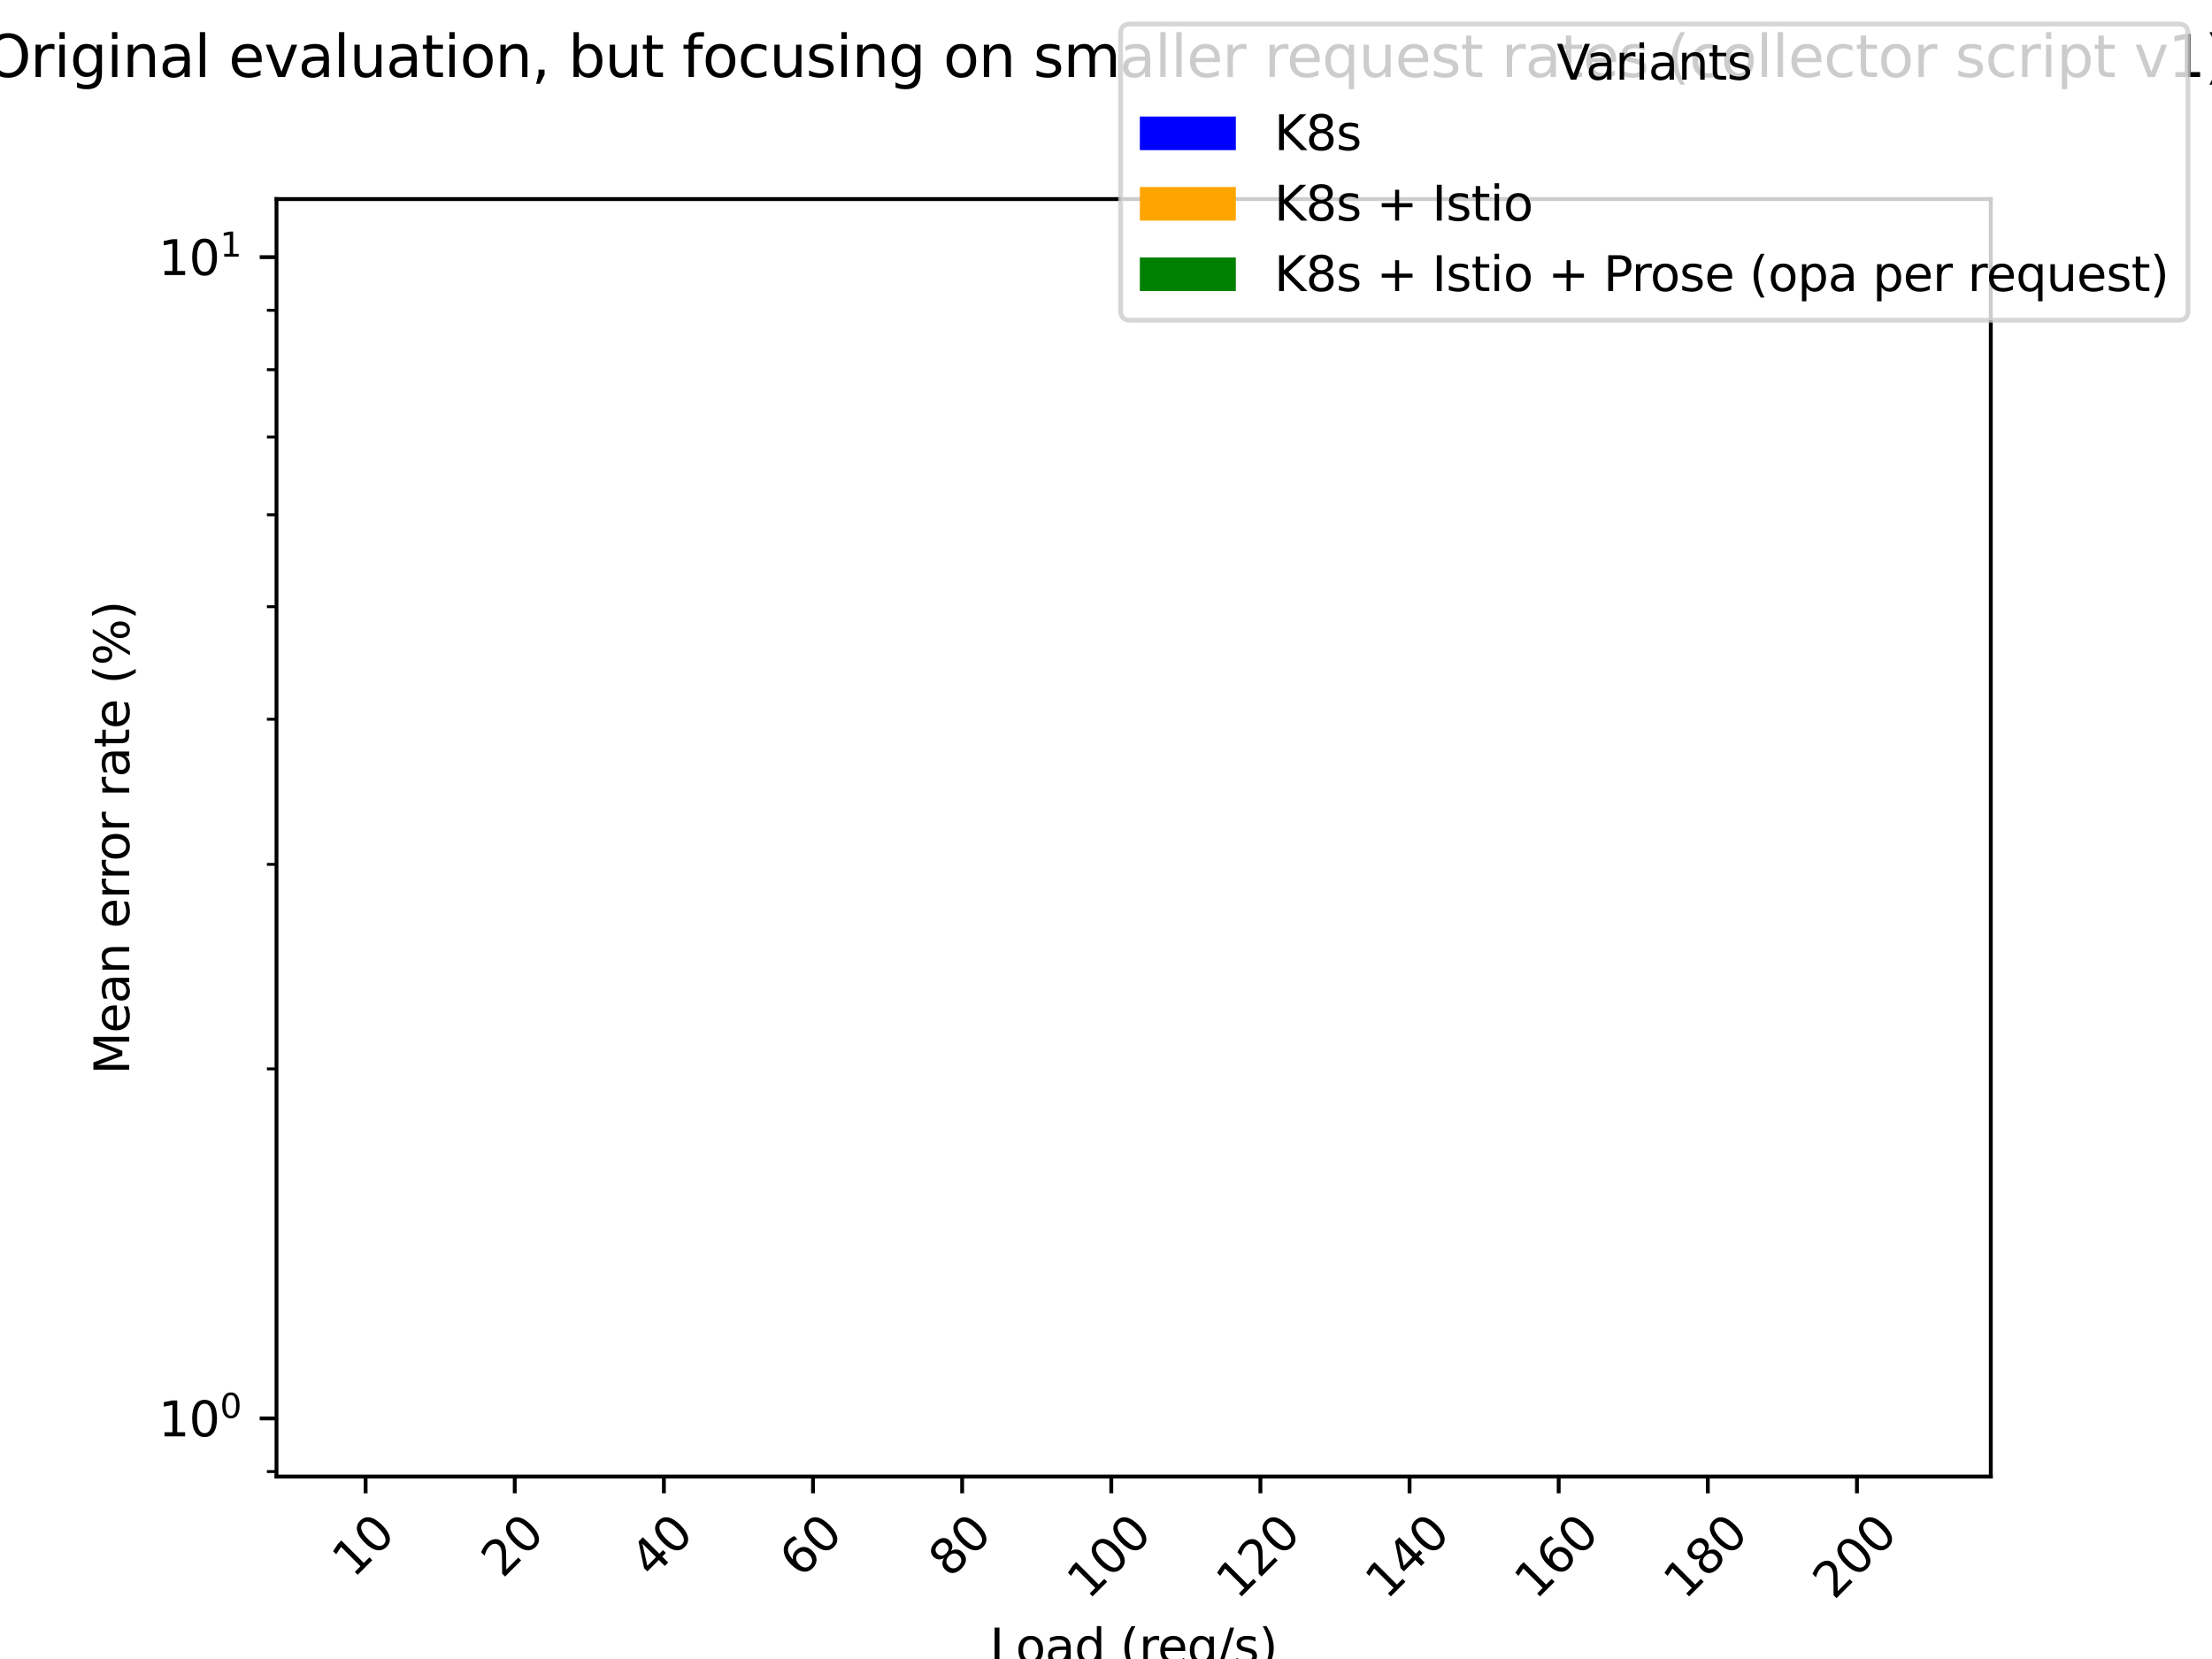 <?xml version="1.0" encoding="utf-8" standalone="no"?>
<!DOCTYPE svg PUBLIC "-//W3C//DTD SVG 1.1//EN"
  "http://www.w3.org/Graphics/SVG/1.1/DTD/svg11.dtd">
<svg xmlns:xlink="http://www.w3.org/1999/xlink" width="460.8pt" height="345.6pt" viewBox="0 0 460.8 345.6" xmlns="http://www.w3.org/2000/svg" version="1.1">
 <defs>
  <style type="text/css">*{stroke-linejoin: round; stroke-linecap: butt}</style>
 </defs>
 <g id="figure_1">
  <g id="patch_1">
   <path d="M 0 345.6 
L 460.8 345.6 
L 460.8 0 
L 0 0 
z
" style="fill: #ffffff"/>
  </g>
  <g id="axes_1">
   <g id="patch_2">
    <path d="M 57.6 307.584 
L 414.72 307.584 
L 414.72 41.472 
L 57.6 41.472 
z
" style="fill: #ffffff"/>
   </g>
   <g id="patch_3">
    <path d="M 73.833 242215.488 
L 78.493 242215.488 
L 78.493 242215.488 
L 73.833 242215.488 
z
" clip-path="url(#p741cc1dd25)" style="fill: #0000ff"/>
   </g>
   <g id="patch_4">
    <path d="M 104.9 242215.488 
L 109.56 242215.488 
L 109.56 242215.488 
L 104.9 242215.488 
z
" clip-path="url(#p741cc1dd25)" style="fill: #0000ff"/>
   </g>
   <g id="patch_5">
    <path d="M 135.968 242215.488 
L 140.628 242215.488 
L 140.628 242215.488 
L 135.968 242215.488 
z
" clip-path="url(#p741cc1dd25)" style="fill: #0000ff"/>
   </g>
   <g id="patch_6">
    <path d="M 167.035 242215.488 
L 171.695 242215.488 
L 171.695 242215.488 
L 167.035 242215.488 
z
" clip-path="url(#p741cc1dd25)" style="fill: #0000ff"/>
   </g>
   <g id="patch_7">
    <path d="M 198.102 242215.488 
L 202.763 242215.488 
L 202.763 242215.488 
L 198.102 242215.488 
z
" clip-path="url(#p741cc1dd25)" style="fill: #0000ff"/>
   </g>
   <g id="patch_8">
    <path d="M 229.17 242215.488 
L 233.83 242215.488 
L 233.83 242215.488 
L 229.17 242215.488 
z
" clip-path="url(#p741cc1dd25)" style="fill: #0000ff"/>
   </g>
   <g id="patch_9">
    <path d="M 260.237 242215.488 
L 264.897 242215.488 
L 264.897 242215.488 
L 260.237 242215.488 
z
" clip-path="url(#p741cc1dd25)" style="fill: #0000ff"/>
   </g>
   <g id="patch_10">
    <path d="M 291.305 242215.488 
L 295.965 242215.488 
L 295.965 242215.488 
L 291.305 242215.488 
z
" clip-path="url(#p741cc1dd25)" style="fill: #0000ff"/>
   </g>
   <g id="patch_11">
    <path d="M 322.372 242215.488 
L 327.032 242215.488 
L 327.032 242215.488 
L 322.372 242215.488 
z
" clip-path="url(#p741cc1dd25)" style="fill: #0000ff"/>
   </g>
   <g id="patch_12">
    <path d="M 353.44 242215.488 
L 358.1 242215.488 
L 358.1 242215.488 
L 353.44 242215.488 
z
" clip-path="url(#p741cc1dd25)" style="fill: #0000ff"/>
   </g>
   <g id="patch_13">
    <path d="M 384.507 242215.488 
L 389.167 242215.488 
L 389.167 242215.488 
L 384.507 242215.488 
z
" clip-path="url(#p741cc1dd25)" style="fill: #0000ff"/>
   </g>
   <g id="patch_14">
    <path d="M 78.493 242215.488 
L 83.153 242215.488 
L 83.153 242215.488 
L 78.493 242215.488 
z
" clip-path="url(#p741cc1dd25)" style="fill: #ffa500"/>
   </g>
   <g id="patch_15">
    <path d="M 109.56 242215.488 
L 114.22 242215.488 
L 114.22 242215.488 
L 109.56 242215.488 
z
" clip-path="url(#p741cc1dd25)" style="fill: #ffa500"/>
   </g>
   <g id="patch_16">
    <path d="M 140.628 242215.488 
L 145.288 242215.488 
L 145.288 242215.488 
L 140.628 242215.488 
z
" clip-path="url(#p741cc1dd25)" style="fill: #ffa500"/>
   </g>
   <g id="patch_17">
    <path d="M 171.695 242215.488 
L 176.355 242215.488 
L 176.355 242215.488 
L 171.695 242215.488 
z
" clip-path="url(#p741cc1dd25)" style="fill: #ffa500"/>
   </g>
   <g id="patch_18">
    <path d="M 202.763 242215.488 
L 207.423 242215.488 
L 207.423 242215.488 
L 202.763 242215.488 
z
" clip-path="url(#p741cc1dd25)" style="fill: #ffa500"/>
   </g>
   <g id="patch_19">
    <path d="M 233.83 242215.488 
L 238.49 242215.488 
L 238.49 242215.488 
L 233.83 242215.488 
z
" clip-path="url(#p741cc1dd25)" style="fill: #ffa500"/>
   </g>
   <g id="patch_20">
    <path d="M 264.897 242215.488 
L 269.557 242215.488 
L 269.557 242215.488 
L 264.897 242215.488 
z
" clip-path="url(#p741cc1dd25)" style="fill: #ffa500"/>
   </g>
   <g id="patch_21">
    <path d="M 295.965 242215.488 
L 300.625 242215.488 
L 300.625 242215.488 
L 295.965 242215.488 
z
" clip-path="url(#p741cc1dd25)" style="fill: #ffa500"/>
   </g>
   <g id="patch_22">
    <path d="M 327.032 242215.488 
L 331.692 242215.488 
L 331.692 242215.488 
L 327.032 242215.488 
z
" clip-path="url(#p741cc1dd25)" style="fill: #ffa500"/>
   </g>
   <g id="patch_23">
    <path d="M 358.1 242215.488 
L 362.76 242215.488 
L 362.76 242215.488 
L 358.1 242215.488 
z
" clip-path="url(#p741cc1dd25)" style="fill: #ffa500"/>
   </g>
   <g id="patch_24">
    <path d="M 389.167 242215.488 
L 393.827 242215.488 
L 393.827 242215.488 
L 389.167 242215.488 
z
" clip-path="url(#p741cc1dd25)" style="fill: #ffa500"/>
   </g>
   <g id="patch_25">
    <path d="M 83.153 242215.488 
L 87.813 242215.488 
L 87.813 242215.488 
L 83.153 242215.488 
z
" clip-path="url(#p741cc1dd25)" style="fill: #008000"/>
   </g>
   <g id="patch_26">
    <path d="M 114.22 242215.488 
L 118.88 242215.488 
L 118.88 242215.488 
L 114.22 242215.488 
z
" clip-path="url(#p741cc1dd25)" style="fill: #008000"/>
   </g>
   <g id="patch_27">
    <path d="M 145.288 242215.488 
L 149.948 242215.488 
L 149.948 242215.488 
L 145.288 242215.488 
z
" clip-path="url(#p741cc1dd25)" style="fill: #008000"/>
   </g>
   <g id="patch_28">
    <path d="M 176.355 242215.488 
L 181.015 242215.488 
L 181.015 242215.488 
L 176.355 242215.488 
z
" clip-path="url(#p741cc1dd25)" style="fill: #008000"/>
   </g>
   <g id="patch_29">
    <path d="M 207.423 242215.488 
L 212.083 242215.488 
L 212.083 242215.488 
L 207.423 242215.488 
z
" clip-path="url(#p741cc1dd25)" style="fill: #008000"/>
   </g>
   <g id="patch_30">
    <path d="M 238.49 242215.488 
L 243.15 242215.488 
L 243.15 242215.488 
L 238.49 242215.488 
z
" clip-path="url(#p741cc1dd25)" style="fill: #008000"/>
   </g>
   <g id="patch_31">
    <path d="M 269.557 242215.488 
L 274.218 242215.488 
L 274.218 242215.488 
L 269.557 242215.488 
z
" clip-path="url(#p741cc1dd25)" style="fill: #008000"/>
   </g>
   <g id="patch_32">
    <path d="M 300.625 242215.488 
L 305.285 242215.488 
L 305.285 242215.488 
L 300.625 242215.488 
z
" clip-path="url(#p741cc1dd25)" style="fill: #008000"/>
   </g>
   <g id="patch_33">
    <path d="M 331.692 242215.488 
L 336.352 242215.488 
L 336.352 242215.488 
L 331.692 242215.488 
z
" clip-path="url(#p741cc1dd25)" style="fill: #008000"/>
   </g>
   <g id="patch_34">
    <path d="M 362.76 242215.488 
L 367.42 242215.488 
L 367.42 242215.488 
L 362.76 242215.488 
z
" clip-path="url(#p741cc1dd25)" style="fill: #008000"/>
   </g>
   <g id="patch_35">
    <path d="M 393.827 242215.488 
L 398.487 242215.488 
L 398.487 242215.488 
L 393.827 242215.488 
z
" clip-path="url(#p741cc1dd25)" style="fill: #008000"/>
   </g>
   <g id="matplotlib.axis_1">
    <g id="xtick_1">
     <g id="line2d_1">
      <defs>
       <path id="m37df8ea4ae" d="M 0 0 
L 0 3.5 
" style="stroke: #000000; stroke-width: 0.8"/>
      </defs>
      <g>
       <use xlink:href="#m37df8ea4ae" x="76.163" y="307.584" style="stroke: #000000; stroke-width: 0.8"/>
      </g>
     </g>
     <g id="text_1">
      <!-- 10 -->
      <g transform="translate(73.615 328.955) rotate(-45) scale(0.1 -0.1)">
       <defs>
        <path id="DejaVuSans-31" d="M 794 531 
L 1825 531 
L 1825 4091 
L 703 3866 
L 703 4441 
L 1819 4666 
L 2450 4666 
L 2450 531 
L 3481 531 
L 3481 0 
L 794 0 
L 794 531 
z
" transform="scale(0.016)"/>
        <path id="DejaVuSans-30" d="M 2034 4250 
Q 1547 4250 1301 3770 
Q 1056 3291 1056 2328 
Q 1056 1369 1301 889 
Q 1547 409 2034 409 
Q 2525 409 2770 889 
Q 3016 1369 3016 2328 
Q 3016 3291 2770 3770 
Q 2525 4250 2034 4250 
z
M 2034 4750 
Q 2819 4750 3233 4129 
Q 3647 3509 3647 2328 
Q 3647 1150 3233 529 
Q 2819 -91 2034 -91 
Q 1250 -91 836 529 
Q 422 1150 422 2328 
Q 422 3509 836 4129 
Q 1250 4750 2034 4750 
z
" transform="scale(0.016)"/>
       </defs>
       <use xlink:href="#DejaVuSans-31"/>
       <use xlink:href="#DejaVuSans-30" x="63.623"/>
      </g>
     </g>
    </g>
    <g id="xtick_2">
     <g id="line2d_2">
      <g>
       <use xlink:href="#m37df8ea4ae" x="107.23" y="307.584" style="stroke: #000000; stroke-width: 0.8"/>
      </g>
     </g>
     <g id="text_2">
      <!-- 20 -->
      <g transform="translate(104.682 328.955) rotate(-45) scale(0.1 -0.1)">
       <defs>
        <path id="DejaVuSans-32" d="M 1228 531 
L 3431 531 
L 3431 0 
L 469 0 
L 469 531 
Q 828 903 1448 1529 
Q 2069 2156 2228 2338 
Q 2531 2678 2651 2914 
Q 2772 3150 2772 3378 
Q 2772 3750 2511 3984 
Q 2250 4219 1831 4219 
Q 1534 4219 1204 4116 
Q 875 4013 500 3803 
L 500 4441 
Q 881 4594 1212 4672 
Q 1544 4750 1819 4750 
Q 2544 4750 2975 4387 
Q 3406 4025 3406 3419 
Q 3406 3131 3298 2873 
Q 3191 2616 2906 2266 
Q 2828 2175 2409 1742 
Q 1991 1309 1228 531 
z
" transform="scale(0.016)"/>
       </defs>
       <use xlink:href="#DejaVuSans-32"/>
       <use xlink:href="#DejaVuSans-30" x="63.623"/>
      </g>
     </g>
    </g>
    <g id="xtick_3">
     <g id="line2d_3">
      <g>
       <use xlink:href="#m37df8ea4ae" x="138.298" y="307.584" style="stroke: #000000; stroke-width: 0.8"/>
      </g>
     </g>
     <g id="text_3">
      <!-- 40 -->
      <g transform="translate(135.75 328.955) rotate(-45) scale(0.1 -0.1)">
       <defs>
        <path id="DejaVuSans-34" d="M 2419 4116 
L 825 1625 
L 2419 1625 
L 2419 4116 
z
M 2253 4666 
L 3047 4666 
L 3047 1625 
L 3713 1625 
L 3713 1100 
L 3047 1100 
L 3047 0 
L 2419 0 
L 2419 1100 
L 313 1100 
L 313 1709 
L 2253 4666 
z
" transform="scale(0.016)"/>
       </defs>
       <use xlink:href="#DejaVuSans-34"/>
       <use xlink:href="#DejaVuSans-30" x="63.623"/>
      </g>
     </g>
    </g>
    <g id="xtick_4">
     <g id="line2d_4">
      <g>
       <use xlink:href="#m37df8ea4ae" x="169.365" y="307.584" style="stroke: #000000; stroke-width: 0.8"/>
      </g>
     </g>
     <g id="text_4">
      <!-- 60 -->
      <g transform="translate(166.817 328.955) rotate(-45) scale(0.1 -0.1)">
       <defs>
        <path id="DejaVuSans-36" d="M 2113 2584 
Q 1688 2584 1439 2293 
Q 1191 2003 1191 1497 
Q 1191 994 1439 701 
Q 1688 409 2113 409 
Q 2538 409 2786 701 
Q 3034 994 3034 1497 
Q 3034 2003 2786 2293 
Q 2538 2584 2113 2584 
z
M 3366 4563 
L 3366 3988 
Q 3128 4100 2886 4159 
Q 2644 4219 2406 4219 
Q 1781 4219 1451 3797 
Q 1122 3375 1075 2522 
Q 1259 2794 1537 2939 
Q 1816 3084 2150 3084 
Q 2853 3084 3261 2657 
Q 3669 2231 3669 1497 
Q 3669 778 3244 343 
Q 2819 -91 2113 -91 
Q 1303 -91 875 529 
Q 447 1150 447 2328 
Q 447 3434 972 4092 
Q 1497 4750 2381 4750 
Q 2619 4750 2861 4703 
Q 3103 4656 3366 4563 
z
" transform="scale(0.016)"/>
       </defs>
       <use xlink:href="#DejaVuSans-36"/>
       <use xlink:href="#DejaVuSans-30" x="63.623"/>
      </g>
     </g>
    </g>
    <g id="xtick_5">
     <g id="line2d_5">
      <g>
       <use xlink:href="#m37df8ea4ae" x="200.432" y="307.584" style="stroke: #000000; stroke-width: 0.8"/>
      </g>
     </g>
     <g id="text_5">
      <!-- 80 -->
      <g transform="translate(197.885 328.955) rotate(-45) scale(0.1 -0.1)">
       <defs>
        <path id="DejaVuSans-38" d="M 2034 2216 
Q 1584 2216 1326 1975 
Q 1069 1734 1069 1313 
Q 1069 891 1326 650 
Q 1584 409 2034 409 
Q 2484 409 2743 651 
Q 3003 894 3003 1313 
Q 3003 1734 2745 1975 
Q 2488 2216 2034 2216 
z
M 1403 2484 
Q 997 2584 770 2862 
Q 544 3141 544 3541 
Q 544 4100 942 4425 
Q 1341 4750 2034 4750 
Q 2731 4750 3128 4425 
Q 3525 4100 3525 3541 
Q 3525 3141 3298 2862 
Q 3072 2584 2669 2484 
Q 3125 2378 3379 2068 
Q 3634 1759 3634 1313 
Q 3634 634 3220 271 
Q 2806 -91 2034 -91 
Q 1263 -91 848 271 
Q 434 634 434 1313 
Q 434 1759 690 2068 
Q 947 2378 1403 2484 
z
M 1172 3481 
Q 1172 3119 1398 2916 
Q 1625 2713 2034 2713 
Q 2441 2713 2670 2916 
Q 2900 3119 2900 3481 
Q 2900 3844 2670 4047 
Q 2441 4250 2034 4250 
Q 1625 4250 1398 4047 
Q 1172 3844 1172 3481 
z
" transform="scale(0.016)"/>
       </defs>
       <use xlink:href="#DejaVuSans-38"/>
       <use xlink:href="#DejaVuSans-30" x="63.623"/>
      </g>
     </g>
    </g>
    <g id="xtick_6">
     <g id="line2d_6">
      <g>
       <use xlink:href="#m37df8ea4ae" x="231.5" y="307.584" style="stroke: #000000; stroke-width: 0.8"/>
      </g>
     </g>
     <g id="text_6">
      <!-- 100 -->
      <g transform="translate(226.703 333.454) rotate(-45) scale(0.1 -0.1)">
       <use xlink:href="#DejaVuSans-31"/>
       <use xlink:href="#DejaVuSans-30" x="63.623"/>
       <use xlink:href="#DejaVuSans-30" x="127.246"/>
      </g>
     </g>
    </g>
    <g id="xtick_7">
     <g id="line2d_7">
      <g>
       <use xlink:href="#m37df8ea4ae" x="262.567" y="307.584" style="stroke: #000000; stroke-width: 0.8"/>
      </g>
     </g>
     <g id="text_7">
      <!-- 120 -->
      <g transform="translate(257.77 333.454) rotate(-45) scale(0.1 -0.1)">
       <use xlink:href="#DejaVuSans-31"/>
       <use xlink:href="#DejaVuSans-32" x="63.623"/>
       <use xlink:href="#DejaVuSans-30" x="127.246"/>
      </g>
     </g>
    </g>
    <g id="xtick_8">
     <g id="line2d_8">
      <g>
       <use xlink:href="#m37df8ea4ae" x="293.635" y="307.584" style="stroke: #000000; stroke-width: 0.8"/>
      </g>
     </g>
     <g id="text_8">
      <!-- 140 -->
      <g transform="translate(288.837 333.454) rotate(-45) scale(0.1 -0.1)">
       <use xlink:href="#DejaVuSans-31"/>
       <use xlink:href="#DejaVuSans-34" x="63.623"/>
       <use xlink:href="#DejaVuSans-30" x="127.246"/>
      </g>
     </g>
    </g>
    <g id="xtick_9">
     <g id="line2d_9">
      <g>
       <use xlink:href="#m37df8ea4ae" x="324.702" y="307.584" style="stroke: #000000; stroke-width: 0.8"/>
      </g>
     </g>
     <g id="text_9">
      <!-- 160 -->
      <g transform="translate(319.905 333.454) rotate(-45) scale(0.1 -0.1)">
       <use xlink:href="#DejaVuSans-31"/>
       <use xlink:href="#DejaVuSans-36" x="63.623"/>
       <use xlink:href="#DejaVuSans-30" x="127.246"/>
      </g>
     </g>
    </g>
    <g id="xtick_10">
     <g id="line2d_10">
      <g>
       <use xlink:href="#m37df8ea4ae" x="355.77" y="307.584" style="stroke: #000000; stroke-width: 0.8"/>
      </g>
     </g>
     <g id="text_10">
      <!-- 180 -->
      <g transform="translate(350.972 333.454) rotate(-45) scale(0.1 -0.1)">
       <use xlink:href="#DejaVuSans-31"/>
       <use xlink:href="#DejaVuSans-38" x="63.623"/>
       <use xlink:href="#DejaVuSans-30" x="127.246"/>
      </g>
     </g>
    </g>
    <g id="xtick_11">
     <g id="line2d_11">
      <g>
       <use xlink:href="#m37df8ea4ae" x="386.837" y="307.584" style="stroke: #000000; stroke-width: 0.8"/>
      </g>
     </g>
     <g id="text_11">
      <!-- 200 -->
      <g transform="translate(382.04 333.454) rotate(-45) scale(0.1 -0.1)">
       <use xlink:href="#DejaVuSans-32"/>
       <use xlink:href="#DejaVuSans-30" x="63.623"/>
       <use xlink:href="#DejaVuSans-30" x="127.246"/>
      </g>
     </g>
    </g>
    <g id="text_12">
     <!-- Load (req/s) -->
     <g transform="translate(206.19 346.523) scale(0.1 -0.1)">
      <defs>
       <path id="DejaVuSans-4c" d="M 628 4666 
L 1259 4666 
L 1259 531 
L 3531 531 
L 3531 0 
L 628 0 
L 628 4666 
z
" transform="scale(0.016)"/>
       <path id="DejaVuSans-6f" d="M 1959 3097 
Q 1497 3097 1228 2736 
Q 959 2375 959 1747 
Q 959 1119 1226 758 
Q 1494 397 1959 397 
Q 2419 397 2687 759 
Q 2956 1122 2956 1747 
Q 2956 2369 2687 2733 
Q 2419 3097 1959 3097 
z
M 1959 3584 
Q 2709 3584 3137 3096 
Q 3566 2609 3566 1747 
Q 3566 888 3137 398 
Q 2709 -91 1959 -91 
Q 1206 -91 779 398 
Q 353 888 353 1747 
Q 353 2609 779 3096 
Q 1206 3584 1959 3584 
z
" transform="scale(0.016)"/>
       <path id="DejaVuSans-61" d="M 2194 1759 
Q 1497 1759 1228 1600 
Q 959 1441 959 1056 
Q 959 750 1161 570 
Q 1363 391 1709 391 
Q 2188 391 2477 730 
Q 2766 1069 2766 1631 
L 2766 1759 
L 2194 1759 
z
M 3341 1997 
L 3341 0 
L 2766 0 
L 2766 531 
Q 2569 213 2275 61 
Q 1981 -91 1556 -91 
Q 1019 -91 701 211 
Q 384 513 384 1019 
Q 384 1609 779 1909 
Q 1175 2209 1959 2209 
L 2766 2209 
L 2766 2266 
Q 2766 2663 2505 2880 
Q 2244 3097 1772 3097 
Q 1472 3097 1187 3025 
Q 903 2953 641 2809 
L 641 3341 
Q 956 3463 1253 3523 
Q 1550 3584 1831 3584 
Q 2591 3584 2966 3190 
Q 3341 2797 3341 1997 
z
" transform="scale(0.016)"/>
       <path id="DejaVuSans-64" d="M 2906 2969 
L 2906 4863 
L 3481 4863 
L 3481 0 
L 2906 0 
L 2906 525 
Q 2725 213 2448 61 
Q 2172 -91 1784 -91 
Q 1150 -91 751 415 
Q 353 922 353 1747 
Q 353 2572 751 3078 
Q 1150 3584 1784 3584 
Q 2172 3584 2448 3432 
Q 2725 3281 2906 2969 
z
M 947 1747 
Q 947 1113 1208 752 
Q 1469 391 1925 391 
Q 2381 391 2643 752 
Q 2906 1113 2906 1747 
Q 2906 2381 2643 2742 
Q 2381 3103 1925 3103 
Q 1469 3103 1208 2742 
Q 947 2381 947 1747 
z
" transform="scale(0.016)"/>
       <path id="DejaVuSans-20" transform="scale(0.016)"/>
       <path id="DejaVuSans-28" d="M 1984 4856 
Q 1566 4138 1362 3434 
Q 1159 2731 1159 2009 
Q 1159 1288 1364 580 
Q 1569 -128 1984 -844 
L 1484 -844 
Q 1016 -109 783 600 
Q 550 1309 550 2009 
Q 550 2706 781 3412 
Q 1013 4119 1484 4856 
L 1984 4856 
z
" transform="scale(0.016)"/>
       <path id="DejaVuSans-72" d="M 2631 2963 
Q 2534 3019 2420 3045 
Q 2306 3072 2169 3072 
Q 1681 3072 1420 2755 
Q 1159 2438 1159 1844 
L 1159 0 
L 581 0 
L 581 3500 
L 1159 3500 
L 1159 2956 
Q 1341 3275 1631 3429 
Q 1922 3584 2338 3584 
Q 2397 3584 2469 3576 
Q 2541 3569 2628 3553 
L 2631 2963 
z
" transform="scale(0.016)"/>
       <path id="DejaVuSans-65" d="M 3597 1894 
L 3597 1613 
L 953 1613 
Q 991 1019 1311 708 
Q 1631 397 2203 397 
Q 2534 397 2845 478 
Q 3156 559 3463 722 
L 3463 178 
Q 3153 47 2828 -22 
Q 2503 -91 2169 -91 
Q 1331 -91 842 396 
Q 353 884 353 1716 
Q 353 2575 817 3079 
Q 1281 3584 2069 3584 
Q 2775 3584 3186 3129 
Q 3597 2675 3597 1894 
z
M 3022 2063 
Q 3016 2534 2758 2815 
Q 2500 3097 2075 3097 
Q 1594 3097 1305 2825 
Q 1016 2553 972 2059 
L 3022 2063 
z
" transform="scale(0.016)"/>
       <path id="DejaVuSans-71" d="M 947 1747 
Q 947 1113 1208 752 
Q 1469 391 1925 391 
Q 2381 391 2643 752 
Q 2906 1113 2906 1747 
Q 2906 2381 2643 2742 
Q 2381 3103 1925 3103 
Q 1469 3103 1208 2742 
Q 947 2381 947 1747 
z
M 2906 525 
Q 2725 213 2448 61 
Q 2172 -91 1784 -91 
Q 1150 -91 751 415 
Q 353 922 353 1747 
Q 353 2572 751 3078 
Q 1150 3584 1784 3584 
Q 2172 3584 2448 3432 
Q 2725 3281 2906 2969 
L 2906 3500 
L 3481 3500 
L 3481 -1331 
L 2906 -1331 
L 2906 525 
z
" transform="scale(0.016)"/>
       <path id="DejaVuSans-2f" d="M 1625 4666 
L 2156 4666 
L 531 -594 
L 0 -594 
L 1625 4666 
z
" transform="scale(0.016)"/>
       <path id="DejaVuSans-73" d="M 2834 3397 
L 2834 2853 
Q 2591 2978 2328 3040 
Q 2066 3103 1784 3103 
Q 1356 3103 1142 2972 
Q 928 2841 928 2578 
Q 928 2378 1081 2264 
Q 1234 2150 1697 2047 
L 1894 2003 
Q 2506 1872 2764 1633 
Q 3022 1394 3022 966 
Q 3022 478 2636 193 
Q 2250 -91 1575 -91 
Q 1294 -91 989 -36 
Q 684 19 347 128 
L 347 722 
Q 666 556 975 473 
Q 1284 391 1588 391 
Q 1994 391 2212 530 
Q 2431 669 2431 922 
Q 2431 1156 2273 1281 
Q 2116 1406 1581 1522 
L 1381 1569 
Q 847 1681 609 1914 
Q 372 2147 372 2553 
Q 372 3047 722 3315 
Q 1072 3584 1716 3584 
Q 2034 3584 2315 3537 
Q 2597 3491 2834 3397 
z
" transform="scale(0.016)"/>
       <path id="DejaVuSans-29" d="M 513 4856 
L 1013 4856 
Q 1481 4119 1714 3412 
Q 1947 2706 1947 2009 
Q 1947 1309 1714 600 
Q 1481 -109 1013 -844 
L 513 -844 
Q 928 -128 1133 580 
Q 1338 1288 1338 2009 
Q 1338 2731 1133 3434 
Q 928 4138 513 4856 
z
" transform="scale(0.016)"/>
      </defs>
      <use xlink:href="#DejaVuSans-4c"/>
      <use xlink:href="#DejaVuSans-6f" x="53.963"/>
      <use xlink:href="#DejaVuSans-61" x="115.145"/>
      <use xlink:href="#DejaVuSans-64" x="176.424"/>
      <use xlink:href="#DejaVuSans-20" x="239.9"/>
      <use xlink:href="#DejaVuSans-28" x="271.688"/>
      <use xlink:href="#DejaVuSans-72" x="310.701"/>
      <use xlink:href="#DejaVuSans-65" x="349.564"/>
      <use xlink:href="#DejaVuSans-71" x="411.088"/>
      <use xlink:href="#DejaVuSans-2f" x="474.564"/>
      <use xlink:href="#DejaVuSans-73" x="508.256"/>
      <use xlink:href="#DejaVuSans-29" x="560.355"/>
     </g>
    </g>
   </g>
   <g id="matplotlib.axis_2">
    <g id="ytick_1">
     <g id="line2d_12">
      <defs>
       <path id="mae83cc0436" d="M 0 0 
L -3.5 0 
" style="stroke: #000000; stroke-width: 0.8"/>
      </defs>
      <g>
       <use xlink:href="#mae83cc0436" x="57.6" y="295.488" style="stroke: #000000; stroke-width: 0.8"/>
      </g>
     </g>
     <g id="text_13">
      <!-- $\mathdefault{10^{0}}$ -->
      <g transform="translate(33 299.287) scale(0.1 -0.1)">
       <use xlink:href="#DejaVuSans-31" transform="translate(0 0.766)"/>
       <use xlink:href="#DejaVuSans-30" transform="translate(63.623 0.766)"/>
       <use xlink:href="#DejaVuSans-30" transform="translate(128.203 39.047) scale(0.7)"/>
      </g>
     </g>
    </g>
    <g id="ytick_2">
     <g id="line2d_13">
      <g>
       <use xlink:href="#mae83cc0436" x="57.6" y="53.568" style="stroke: #000000; stroke-width: 0.8"/>
      </g>
     </g>
     <g id="text_14">
      <!-- $\mathdefault{10^{1}}$ -->
      <g transform="translate(33 57.367) scale(0.1 -0.1)">
       <use xlink:href="#DejaVuSans-31" transform="translate(0 0.684)"/>
       <use xlink:href="#DejaVuSans-30" transform="translate(63.623 0.684)"/>
       <use xlink:href="#DejaVuSans-31" transform="translate(128.203 38.966) scale(0.7)"/>
      </g>
     </g>
    </g>
    <g id="ytick_3">
     <g id="line2d_14">
      <defs>
       <path id="m2a7619b851" d="M 0 0 
L -2 0 
" style="stroke: #000000; stroke-width: 0.6"/>
      </defs>
      <g>
       <use xlink:href="#m2a7619b851" x="57.6" y="306.558" style="stroke: #000000; stroke-width: 0.6"/>
      </g>
     </g>
    </g>
    <g id="ytick_4">
     <g id="line2d_15">
      <g>
       <use xlink:href="#m2a7619b851" x="57.6" y="222.663" style="stroke: #000000; stroke-width: 0.6"/>
      </g>
     </g>
    </g>
    <g id="ytick_5">
     <g id="line2d_16">
      <g>
       <use xlink:href="#m2a7619b851" x="57.6" y="180.063" style="stroke: #000000; stroke-width: 0.6"/>
      </g>
     </g>
    </g>
    <g id="ytick_6">
     <g id="line2d_17">
      <g>
       <use xlink:href="#m2a7619b851" x="57.6" y="149.838" style="stroke: #000000; stroke-width: 0.6"/>
      </g>
     </g>
    </g>
    <g id="ytick_7">
     <g id="line2d_18">
      <g>
       <use xlink:href="#m2a7619b851" x="57.6" y="126.393" style="stroke: #000000; stroke-width: 0.6"/>
      </g>
     </g>
    </g>
    <g id="ytick_8">
     <g id="line2d_19">
      <g>
       <use xlink:href="#m2a7619b851" x="57.6" y="107.238" style="stroke: #000000; stroke-width: 0.6"/>
      </g>
     </g>
    </g>
    <g id="ytick_9">
     <g id="line2d_20">
      <g>
       <use xlink:href="#m2a7619b851" x="57.6" y="91.042" style="stroke: #000000; stroke-width: 0.6"/>
      </g>
     </g>
    </g>
    <g id="ytick_10">
     <g id="line2d_21">
      <g>
       <use xlink:href="#m2a7619b851" x="57.6" y="77.012" style="stroke: #000000; stroke-width: 0.6"/>
      </g>
     </g>
    </g>
    <g id="ytick_11">
     <g id="line2d_22">
      <g>
       <use xlink:href="#m2a7619b851" x="57.6" y="64.638" style="stroke: #000000; stroke-width: 0.6"/>
      </g>
     </g>
    </g>
    <g id="text_15">
     <!-- Mean error rate (%) -->
     <g transform="translate(26.92 223.83) rotate(-90) scale(0.1 -0.1)">
      <defs>
       <path id="DejaVuSans-4d" d="M 628 4666 
L 1569 4666 
L 2759 1491 
L 3956 4666 
L 4897 4666 
L 4897 0 
L 4281 0 
L 4281 4097 
L 3078 897 
L 2444 897 
L 1241 4097 
L 1241 0 
L 628 0 
L 628 4666 
z
" transform="scale(0.016)"/>
       <path id="DejaVuSans-6e" d="M 3513 2113 
L 3513 0 
L 2938 0 
L 2938 2094 
Q 2938 2591 2744 2837 
Q 2550 3084 2163 3084 
Q 1697 3084 1428 2787 
Q 1159 2491 1159 1978 
L 1159 0 
L 581 0 
L 581 3500 
L 1159 3500 
L 1159 2956 
Q 1366 3272 1645 3428 
Q 1925 3584 2291 3584 
Q 2894 3584 3203 3211 
Q 3513 2838 3513 2113 
z
" transform="scale(0.016)"/>
       <path id="DejaVuSans-74" d="M 1172 4494 
L 1172 3500 
L 2356 3500 
L 2356 3053 
L 1172 3053 
L 1172 1153 
Q 1172 725 1289 603 
Q 1406 481 1766 481 
L 2356 481 
L 2356 0 
L 1766 0 
Q 1100 0 847 248 
Q 594 497 594 1153 
L 594 3053 
L 172 3053 
L 172 3500 
L 594 3500 
L 594 4494 
L 1172 4494 
z
" transform="scale(0.016)"/>
       <path id="DejaVuSans-25" d="M 4653 2053 
Q 4381 2053 4226 1822 
Q 4072 1591 4072 1178 
Q 4072 772 4226 539 
Q 4381 306 4653 306 
Q 4919 306 5073 539 
Q 5228 772 5228 1178 
Q 5228 1588 5073 1820 
Q 4919 2053 4653 2053 
z
M 4653 2450 
Q 5147 2450 5437 2106 
Q 5728 1763 5728 1178 
Q 5728 594 5436 251 
Q 5144 -91 4653 -91 
Q 4153 -91 3862 251 
Q 3572 594 3572 1178 
Q 3572 1766 3864 2108 
Q 4156 2450 4653 2450 
z
M 1428 4353 
Q 1159 4353 1004 4120 
Q 850 3888 850 3481 
Q 850 3069 1003 2837 
Q 1156 2606 1428 2606 
Q 1700 2606 1854 2837 
Q 2009 3069 2009 3481 
Q 2009 3884 1853 4118 
Q 1697 4353 1428 4353 
z
M 4250 4750 
L 4750 4750 
L 1831 -91 
L 1331 -91 
L 4250 4750 
z
M 1428 4750 
Q 1922 4750 2215 4408 
Q 2509 4066 2509 3481 
Q 2509 2891 2217 2550 
Q 1925 2209 1428 2209 
Q 931 2209 642 2551 
Q 353 2894 353 3481 
Q 353 4063 643 4406 
Q 934 4750 1428 4750 
z
" transform="scale(0.016)"/>
      </defs>
      <use xlink:href="#DejaVuSans-4d"/>
      <use xlink:href="#DejaVuSans-65" x="86.279"/>
      <use xlink:href="#DejaVuSans-61" x="147.803"/>
      <use xlink:href="#DejaVuSans-6e" x="209.082"/>
      <use xlink:href="#DejaVuSans-20" x="272.461"/>
      <use xlink:href="#DejaVuSans-65" x="304.248"/>
      <use xlink:href="#DejaVuSans-72" x="365.771"/>
      <use xlink:href="#DejaVuSans-72" x="405.135"/>
      <use xlink:href="#DejaVuSans-6f" x="443.998"/>
      <use xlink:href="#DejaVuSans-72" x="505.18"/>
      <use xlink:href="#DejaVuSans-20" x="546.293"/>
      <use xlink:href="#DejaVuSans-72" x="578.08"/>
      <use xlink:href="#DejaVuSans-61" x="619.193"/>
      <use xlink:href="#DejaVuSans-74" x="680.473"/>
      <use xlink:href="#DejaVuSans-65" x="719.682"/>
      <use xlink:href="#DejaVuSans-20" x="781.205"/>
      <use xlink:href="#DejaVuSans-28" x="812.992"/>
      <use xlink:href="#DejaVuSans-25" x="852.006"/>
      <use xlink:href="#DejaVuSans-29" x="947.025"/>
     </g>
    </g>
   </g>
   <g id="patch_36">
    <path d="M 57.6 307.584 
L 57.6 41.472 
" style="fill: none; stroke: #000000; stroke-width: 0.8; stroke-linejoin: miter; stroke-linecap: square"/>
   </g>
   <g id="patch_37">
    <path d="M 414.72 307.584 
L 414.72 41.472 
" style="fill: none; stroke: #000000; stroke-width: 0.8; stroke-linejoin: miter; stroke-linecap: square"/>
   </g>
   <g id="patch_38">
    <path d="M 57.6 307.584 
L 414.72 307.584 
" style="fill: none; stroke: #000000; stroke-width: 0.8; stroke-linejoin: miter; stroke-linecap: square"/>
   </g>
   <g id="patch_39">
    <path d="M 57.6 41.472 
L 414.72 41.472 
" style="fill: none; stroke: #000000; stroke-width: 0.8; stroke-linejoin: miter; stroke-linecap: square"/>
   </g>
  </g>
  <g id="text_16">
   <!-- Original evaluation, but focusing on smaller request rates (collector script v1) -->
   <g transform="translate(-3.152 16.03) scale(0.12 -0.12)">
    <defs>
     <path id="DejaVuSans-4f" d="M 2522 4238 
Q 1834 4238 1429 3725 
Q 1025 3213 1025 2328 
Q 1025 1447 1429 934 
Q 1834 422 2522 422 
Q 3209 422 3611 934 
Q 4013 1447 4013 2328 
Q 4013 3213 3611 3725 
Q 3209 4238 2522 4238 
z
M 2522 4750 
Q 3503 4750 4090 4092 
Q 4678 3434 4678 2328 
Q 4678 1225 4090 567 
Q 3503 -91 2522 -91 
Q 1538 -91 948 565 
Q 359 1222 359 2328 
Q 359 3434 948 4092 
Q 1538 4750 2522 4750 
z
" transform="scale(0.016)"/>
     <path id="DejaVuSans-69" d="M 603 3500 
L 1178 3500 
L 1178 0 
L 603 0 
L 603 3500 
z
M 603 4863 
L 1178 4863 
L 1178 4134 
L 603 4134 
L 603 4863 
z
" transform="scale(0.016)"/>
     <path id="DejaVuSans-67" d="M 2906 1791 
Q 2906 2416 2648 2759 
Q 2391 3103 1925 3103 
Q 1463 3103 1205 2759 
Q 947 2416 947 1791 
Q 947 1169 1205 825 
Q 1463 481 1925 481 
Q 2391 481 2648 825 
Q 2906 1169 2906 1791 
z
M 3481 434 
Q 3481 -459 3084 -895 
Q 2688 -1331 1869 -1331 
Q 1566 -1331 1297 -1286 
Q 1028 -1241 775 -1147 
L 775 -588 
Q 1028 -725 1275 -790 
Q 1522 -856 1778 -856 
Q 2344 -856 2625 -561 
Q 2906 -266 2906 331 
L 2906 616 
Q 2728 306 2450 153 
Q 2172 0 1784 0 
Q 1141 0 747 490 
Q 353 981 353 1791 
Q 353 2603 747 3093 
Q 1141 3584 1784 3584 
Q 2172 3584 2450 3431 
Q 2728 3278 2906 2969 
L 2906 3500 
L 3481 3500 
L 3481 434 
z
" transform="scale(0.016)"/>
     <path id="DejaVuSans-6c" d="M 603 4863 
L 1178 4863 
L 1178 0 
L 603 0 
L 603 4863 
z
" transform="scale(0.016)"/>
     <path id="DejaVuSans-76" d="M 191 3500 
L 800 3500 
L 1894 563 
L 2988 3500 
L 3597 3500 
L 2284 0 
L 1503 0 
L 191 3500 
z
" transform="scale(0.016)"/>
     <path id="DejaVuSans-75" d="M 544 1381 
L 544 3500 
L 1119 3500 
L 1119 1403 
Q 1119 906 1312 657 
Q 1506 409 1894 409 
Q 2359 409 2629 706 
Q 2900 1003 2900 1516 
L 2900 3500 
L 3475 3500 
L 3475 0 
L 2900 0 
L 2900 538 
Q 2691 219 2414 64 
Q 2138 -91 1772 -91 
Q 1169 -91 856 284 
Q 544 659 544 1381 
z
M 1991 3584 
L 1991 3584 
z
" transform="scale(0.016)"/>
     <path id="DejaVuSans-2c" d="M 750 794 
L 1409 794 
L 1409 256 
L 897 -744 
L 494 -744 
L 750 256 
L 750 794 
z
" transform="scale(0.016)"/>
     <path id="DejaVuSans-62" d="M 3116 1747 
Q 3116 2381 2855 2742 
Q 2594 3103 2138 3103 
Q 1681 3103 1420 2742 
Q 1159 2381 1159 1747 
Q 1159 1113 1420 752 
Q 1681 391 2138 391 
Q 2594 391 2855 752 
Q 3116 1113 3116 1747 
z
M 1159 2969 
Q 1341 3281 1617 3432 
Q 1894 3584 2278 3584 
Q 2916 3584 3314 3078 
Q 3713 2572 3713 1747 
Q 3713 922 3314 415 
Q 2916 -91 2278 -91 
Q 1894 -91 1617 61 
Q 1341 213 1159 525 
L 1159 0 
L 581 0 
L 581 4863 
L 1159 4863 
L 1159 2969 
z
" transform="scale(0.016)"/>
     <path id="DejaVuSans-66" d="M 2375 4863 
L 2375 4384 
L 1825 4384 
Q 1516 4384 1395 4259 
Q 1275 4134 1275 3809 
L 1275 3500 
L 2222 3500 
L 2222 3053 
L 1275 3053 
L 1275 0 
L 697 0 
L 697 3053 
L 147 3053 
L 147 3500 
L 697 3500 
L 697 3744 
Q 697 4328 969 4595 
Q 1241 4863 1831 4863 
L 2375 4863 
z
" transform="scale(0.016)"/>
     <path id="DejaVuSans-63" d="M 3122 3366 
L 3122 2828 
Q 2878 2963 2633 3030 
Q 2388 3097 2138 3097 
Q 1578 3097 1268 2742 
Q 959 2388 959 1747 
Q 959 1106 1268 751 
Q 1578 397 2138 397 
Q 2388 397 2633 464 
Q 2878 531 3122 666 
L 3122 134 
Q 2881 22 2623 -34 
Q 2366 -91 2075 -91 
Q 1284 -91 818 406 
Q 353 903 353 1747 
Q 353 2603 823 3093 
Q 1294 3584 2113 3584 
Q 2378 3584 2631 3529 
Q 2884 3475 3122 3366 
z
" transform="scale(0.016)"/>
     <path id="DejaVuSans-6d" d="M 3328 2828 
Q 3544 3216 3844 3400 
Q 4144 3584 4550 3584 
Q 5097 3584 5394 3201 
Q 5691 2819 5691 2113 
L 5691 0 
L 5113 0 
L 5113 2094 
Q 5113 2597 4934 2840 
Q 4756 3084 4391 3084 
Q 3944 3084 3684 2787 
Q 3425 2491 3425 1978 
L 3425 0 
L 2847 0 
L 2847 2094 
Q 2847 2600 2669 2842 
Q 2491 3084 2119 3084 
Q 1678 3084 1418 2786 
Q 1159 2488 1159 1978 
L 1159 0 
L 581 0 
L 581 3500 
L 1159 3500 
L 1159 2956 
Q 1356 3278 1631 3431 
Q 1906 3584 2284 3584 
Q 2666 3584 2933 3390 
Q 3200 3197 3328 2828 
z
" transform="scale(0.016)"/>
     <path id="DejaVuSans-70" d="M 1159 525 
L 1159 -1331 
L 581 -1331 
L 581 3500 
L 1159 3500 
L 1159 2969 
Q 1341 3281 1617 3432 
Q 1894 3584 2278 3584 
Q 2916 3584 3314 3078 
Q 3713 2572 3713 1747 
Q 3713 922 3314 415 
Q 2916 -91 2278 -91 
Q 1894 -91 1617 61 
Q 1341 213 1159 525 
z
M 3116 1747 
Q 3116 2381 2855 2742 
Q 2594 3103 2138 3103 
Q 1681 3103 1420 2742 
Q 1159 2381 1159 1747 
Q 1159 1113 1420 752 
Q 1681 391 2138 391 
Q 2594 391 2855 752 
Q 3116 1113 3116 1747 
z
" transform="scale(0.016)"/>
    </defs>
    <use xlink:href="#DejaVuSans-4f"/>
    <use xlink:href="#DejaVuSans-72" x="78.711"/>
    <use xlink:href="#DejaVuSans-69" x="119.824"/>
    <use xlink:href="#DejaVuSans-67" x="147.607"/>
    <use xlink:href="#DejaVuSans-69" x="211.084"/>
    <use xlink:href="#DejaVuSans-6e" x="238.867"/>
    <use xlink:href="#DejaVuSans-61" x="302.246"/>
    <use xlink:href="#DejaVuSans-6c" x="363.525"/>
    <use xlink:href="#DejaVuSans-20" x="391.309"/>
    <use xlink:href="#DejaVuSans-65" x="423.096"/>
    <use xlink:href="#DejaVuSans-76" x="484.619"/>
    <use xlink:href="#DejaVuSans-61" x="543.799"/>
    <use xlink:href="#DejaVuSans-6c" x="605.078"/>
    <use xlink:href="#DejaVuSans-75" x="632.861"/>
    <use xlink:href="#DejaVuSans-61" x="696.24"/>
    <use xlink:href="#DejaVuSans-74" x="757.52"/>
    <use xlink:href="#DejaVuSans-69" x="796.729"/>
    <use xlink:href="#DejaVuSans-6f" x="824.512"/>
    <use xlink:href="#DejaVuSans-6e" x="885.693"/>
    <use xlink:href="#DejaVuSans-2c" x="949.072"/>
    <use xlink:href="#DejaVuSans-20" x="980.859"/>
    <use xlink:href="#DejaVuSans-62" x="1012.646"/>
    <use xlink:href="#DejaVuSans-75" x="1076.123"/>
    <use xlink:href="#DejaVuSans-74" x="1139.502"/>
    <use xlink:href="#DejaVuSans-20" x="1178.711"/>
    <use xlink:href="#DejaVuSans-66" x="1210.498"/>
    <use xlink:href="#DejaVuSans-6f" x="1245.703"/>
    <use xlink:href="#DejaVuSans-63" x="1306.885"/>
    <use xlink:href="#DejaVuSans-75" x="1361.865"/>
    <use xlink:href="#DejaVuSans-73" x="1425.244"/>
    <use xlink:href="#DejaVuSans-69" x="1477.344"/>
    <use xlink:href="#DejaVuSans-6e" x="1505.127"/>
    <use xlink:href="#DejaVuSans-67" x="1568.506"/>
    <use xlink:href="#DejaVuSans-20" x="1631.982"/>
    <use xlink:href="#DejaVuSans-6f" x="1663.77"/>
    <use xlink:href="#DejaVuSans-6e" x="1724.951"/>
    <use xlink:href="#DejaVuSans-20" x="1788.33"/>
    <use xlink:href="#DejaVuSans-73" x="1820.117"/>
    <use xlink:href="#DejaVuSans-6d" x="1872.217"/>
    <use xlink:href="#DejaVuSans-61" x="1969.629"/>
    <use xlink:href="#DejaVuSans-6c" x="2030.908"/>
    <use xlink:href="#DejaVuSans-6c" x="2058.691"/>
    <use xlink:href="#DejaVuSans-65" x="2086.475"/>
    <use xlink:href="#DejaVuSans-72" x="2147.998"/>
    <use xlink:href="#DejaVuSans-20" x="2189.111"/>
    <use xlink:href="#DejaVuSans-72" x="2220.898"/>
    <use xlink:href="#DejaVuSans-65" x="2259.762"/>
    <use xlink:href="#DejaVuSans-71" x="2321.285"/>
    <use xlink:href="#DejaVuSans-75" x="2384.762"/>
    <use xlink:href="#DejaVuSans-65" x="2448.141"/>
    <use xlink:href="#DejaVuSans-73" x="2509.664"/>
    <use xlink:href="#DejaVuSans-74" x="2561.764"/>
    <use xlink:href="#DejaVuSans-20" x="2600.973"/>
    <use xlink:href="#DejaVuSans-72" x="2632.76"/>
    <use xlink:href="#DejaVuSans-61" x="2673.873"/>
    <use xlink:href="#DejaVuSans-74" x="2735.152"/>
    <use xlink:href="#DejaVuSans-65" x="2774.361"/>
    <use xlink:href="#DejaVuSans-73" x="2835.885"/>
    <use xlink:href="#DejaVuSans-20" x="2887.984"/>
    <use xlink:href="#DejaVuSans-28" x="2919.771"/>
    <use xlink:href="#DejaVuSans-63" x="2958.785"/>
    <use xlink:href="#DejaVuSans-6f" x="3013.766"/>
    <use xlink:href="#DejaVuSans-6c" x="3074.947"/>
    <use xlink:href="#DejaVuSans-6c" x="3102.73"/>
    <use xlink:href="#DejaVuSans-65" x="3130.514"/>
    <use xlink:href="#DejaVuSans-63" x="3192.037"/>
    <use xlink:href="#DejaVuSans-74" x="3247.018"/>
    <use xlink:href="#DejaVuSans-6f" x="3286.227"/>
    <use xlink:href="#DejaVuSans-72" x="3347.408"/>
    <use xlink:href="#DejaVuSans-20" x="3388.521"/>
    <use xlink:href="#DejaVuSans-73" x="3420.309"/>
    <use xlink:href="#DejaVuSans-63" x="3472.408"/>
    <use xlink:href="#DejaVuSans-72" x="3527.389"/>
    <use xlink:href="#DejaVuSans-69" x="3568.502"/>
    <use xlink:href="#DejaVuSans-70" x="3596.285"/>
    <use xlink:href="#DejaVuSans-74" x="3659.762"/>
    <use xlink:href="#DejaVuSans-20" x="3698.971"/>
    <use xlink:href="#DejaVuSans-76" x="3730.758"/>
    <use xlink:href="#DejaVuSans-31" x="3789.938"/>
    <use xlink:href="#DejaVuSans-29" x="3853.561"/>
   </g>
  </g>
  <g id="legend_1">
   <g id="patch_40">
    <path d="M 235.447 66.713 
L 453.8 66.713 
Q 455.8 66.713 455.8 64.713 
L 455.8 7 
Q 455.8 5 453.8 5 
L 235.447 5 
Q 233.447 5 233.447 7 
L 233.447 64.713 
Q 233.447 66.713 235.447 66.713 
z
" style="fill: #ffffff; opacity: 0.8; stroke: #cccccc; stroke-linejoin: miter"/>
   </g>
   <g id="text_17">
    <!-- Variants -->
    <g transform="translate(324.284 16.598) scale(0.1 -0.1)">
     <defs>
      <path id="DejaVuSans-56" d="M 1831 0 
L 50 4666 
L 709 4666 
L 2188 738 
L 3669 4666 
L 4325 4666 
L 2547 0 
L 1831 0 
z
" transform="scale(0.016)"/>
     </defs>
     <use xlink:href="#DejaVuSans-56"/>
     <use xlink:href="#DejaVuSans-61" x="60.658"/>
     <use xlink:href="#DejaVuSans-72" x="121.938"/>
     <use xlink:href="#DejaVuSans-69" x="163.051"/>
     <use xlink:href="#DejaVuSans-61" x="190.834"/>
     <use xlink:href="#DejaVuSans-6e" x="252.113"/>
     <use xlink:href="#DejaVuSans-74" x="315.492"/>
     <use xlink:href="#DejaVuSans-73" x="354.701"/>
    </g>
   </g>
   <g id="patch_41">
    <path d="M 237.447 31.277 
L 257.447 31.277 
L 257.447 24.277 
L 237.447 24.277 
z
" style="fill: #0000ff"/>
   </g>
   <g id="text_18">
    <!-- K8s -->
    <g transform="translate(265.447 31.277) scale(0.1 -0.1)">
     <defs>
      <path id="DejaVuSans-4b" d="M 628 4666 
L 1259 4666 
L 1259 2694 
L 3353 4666 
L 4166 4666 
L 1850 2491 
L 4331 0 
L 3500 0 
L 1259 2247 
L 1259 0 
L 628 0 
L 628 4666 
z
" transform="scale(0.016)"/>
     </defs>
     <use xlink:href="#DejaVuSans-4b"/>
     <use xlink:href="#DejaVuSans-38" x="65.576"/>
     <use xlink:href="#DejaVuSans-73" x="129.199"/>
    </g>
   </g>
   <g id="patch_42">
    <path d="M 237.447 45.955 
L 257.447 45.955 
L 257.447 38.955 
L 237.447 38.955 
z
" style="fill: #ffa500"/>
   </g>
   <g id="text_19">
    <!-- K8s + Istio -->
    <g transform="translate(265.447 45.955) scale(0.1 -0.1)">
     <defs>
      <path id="DejaVuSans-2b" d="M 2944 4013 
L 2944 2272 
L 4684 2272 
L 4684 1741 
L 2944 1741 
L 2944 0 
L 2419 0 
L 2419 1741 
L 678 1741 
L 678 2272 
L 2419 2272 
L 2419 4013 
L 2944 4013 
z
" transform="scale(0.016)"/>
      <path id="DejaVuSans-49" d="M 628 4666 
L 1259 4666 
L 1259 0 
L 628 0 
L 628 4666 
z
" transform="scale(0.016)"/>
     </defs>
     <use xlink:href="#DejaVuSans-4b"/>
     <use xlink:href="#DejaVuSans-38" x="65.576"/>
     <use xlink:href="#DejaVuSans-73" x="129.199"/>
     <use xlink:href="#DejaVuSans-20" x="181.299"/>
     <use xlink:href="#DejaVuSans-2b" x="213.086"/>
     <use xlink:href="#DejaVuSans-20" x="296.875"/>
     <use xlink:href="#DejaVuSans-49" x="328.662"/>
     <use xlink:href="#DejaVuSans-73" x="358.154"/>
     <use xlink:href="#DejaVuSans-74" x="410.254"/>
     <use xlink:href="#DejaVuSans-69" x="449.463"/>
     <use xlink:href="#DejaVuSans-6f" x="477.246"/>
    </g>
   </g>
   <g id="patch_43">
    <path d="M 237.447 60.633 
L 257.447 60.633 
L 257.447 53.633 
L 237.447 53.633 
z
" style="fill: #008000"/>
   </g>
   <g id="text_20">
    <!-- K8s + Istio + Prose (opa per request) -->
    <g transform="translate(265.447 60.633) scale(0.1 -0.1)">
     <defs>
      <path id="DejaVuSans-50" d="M 1259 4147 
L 1259 2394 
L 2053 2394 
Q 2494 2394 2734 2622 
Q 2975 2850 2975 3272 
Q 2975 3691 2734 3919 
Q 2494 4147 2053 4147 
L 1259 4147 
z
M 628 4666 
L 2053 4666 
Q 2838 4666 3239 4311 
Q 3641 3956 3641 3272 
Q 3641 2581 3239 2228 
Q 2838 1875 2053 1875 
L 1259 1875 
L 1259 0 
L 628 0 
L 628 4666 
z
" transform="scale(0.016)"/>
     </defs>
     <use xlink:href="#DejaVuSans-4b"/>
     <use xlink:href="#DejaVuSans-38" x="65.576"/>
     <use xlink:href="#DejaVuSans-73" x="129.199"/>
     <use xlink:href="#DejaVuSans-20" x="181.299"/>
     <use xlink:href="#DejaVuSans-2b" x="213.086"/>
     <use xlink:href="#DejaVuSans-20" x="296.875"/>
     <use xlink:href="#DejaVuSans-49" x="328.662"/>
     <use xlink:href="#DejaVuSans-73" x="358.154"/>
     <use xlink:href="#DejaVuSans-74" x="410.254"/>
     <use xlink:href="#DejaVuSans-69" x="449.463"/>
     <use xlink:href="#DejaVuSans-6f" x="477.246"/>
     <use xlink:href="#DejaVuSans-20" x="538.428"/>
     <use xlink:href="#DejaVuSans-2b" x="570.215"/>
     <use xlink:href="#DejaVuSans-20" x="654.004"/>
     <use xlink:href="#DejaVuSans-50" x="685.791"/>
     <use xlink:href="#DejaVuSans-72" x="744.344"/>
     <use xlink:href="#DejaVuSans-6f" x="783.207"/>
     <use xlink:href="#DejaVuSans-73" x="844.389"/>
     <use xlink:href="#DejaVuSans-65" x="896.488"/>
     <use xlink:href="#DejaVuSans-20" x="958.012"/>
     <use xlink:href="#DejaVuSans-28" x="989.799"/>
     <use xlink:href="#DejaVuSans-6f" x="1028.812"/>
     <use xlink:href="#DejaVuSans-70" x="1089.994"/>
     <use xlink:href="#DejaVuSans-61" x="1153.471"/>
     <use xlink:href="#DejaVuSans-20" x="1214.75"/>
     <use xlink:href="#DejaVuSans-70" x="1246.537"/>
     <use xlink:href="#DejaVuSans-65" x="1310.014"/>
     <use xlink:href="#DejaVuSans-72" x="1371.537"/>
     <use xlink:href="#DejaVuSans-20" x="1412.65"/>
     <use xlink:href="#DejaVuSans-72" x="1444.438"/>
     <use xlink:href="#DejaVuSans-65" x="1483.301"/>
     <use xlink:href="#DejaVuSans-71" x="1544.824"/>
     <use xlink:href="#DejaVuSans-75" x="1608.301"/>
     <use xlink:href="#DejaVuSans-65" x="1671.68"/>
     <use xlink:href="#DejaVuSans-73" x="1733.203"/>
     <use xlink:href="#DejaVuSans-74" x="1785.303"/>
     <use xlink:href="#DejaVuSans-29" x="1824.512"/>
    </g>
   </g>
  </g>
 </g>
 <defs>
  <clipPath id="p741cc1dd25">
   <rect x="57.6" y="41.472" width="357.12" height="266.112"/>
  </clipPath>
 </defs>
</svg>
